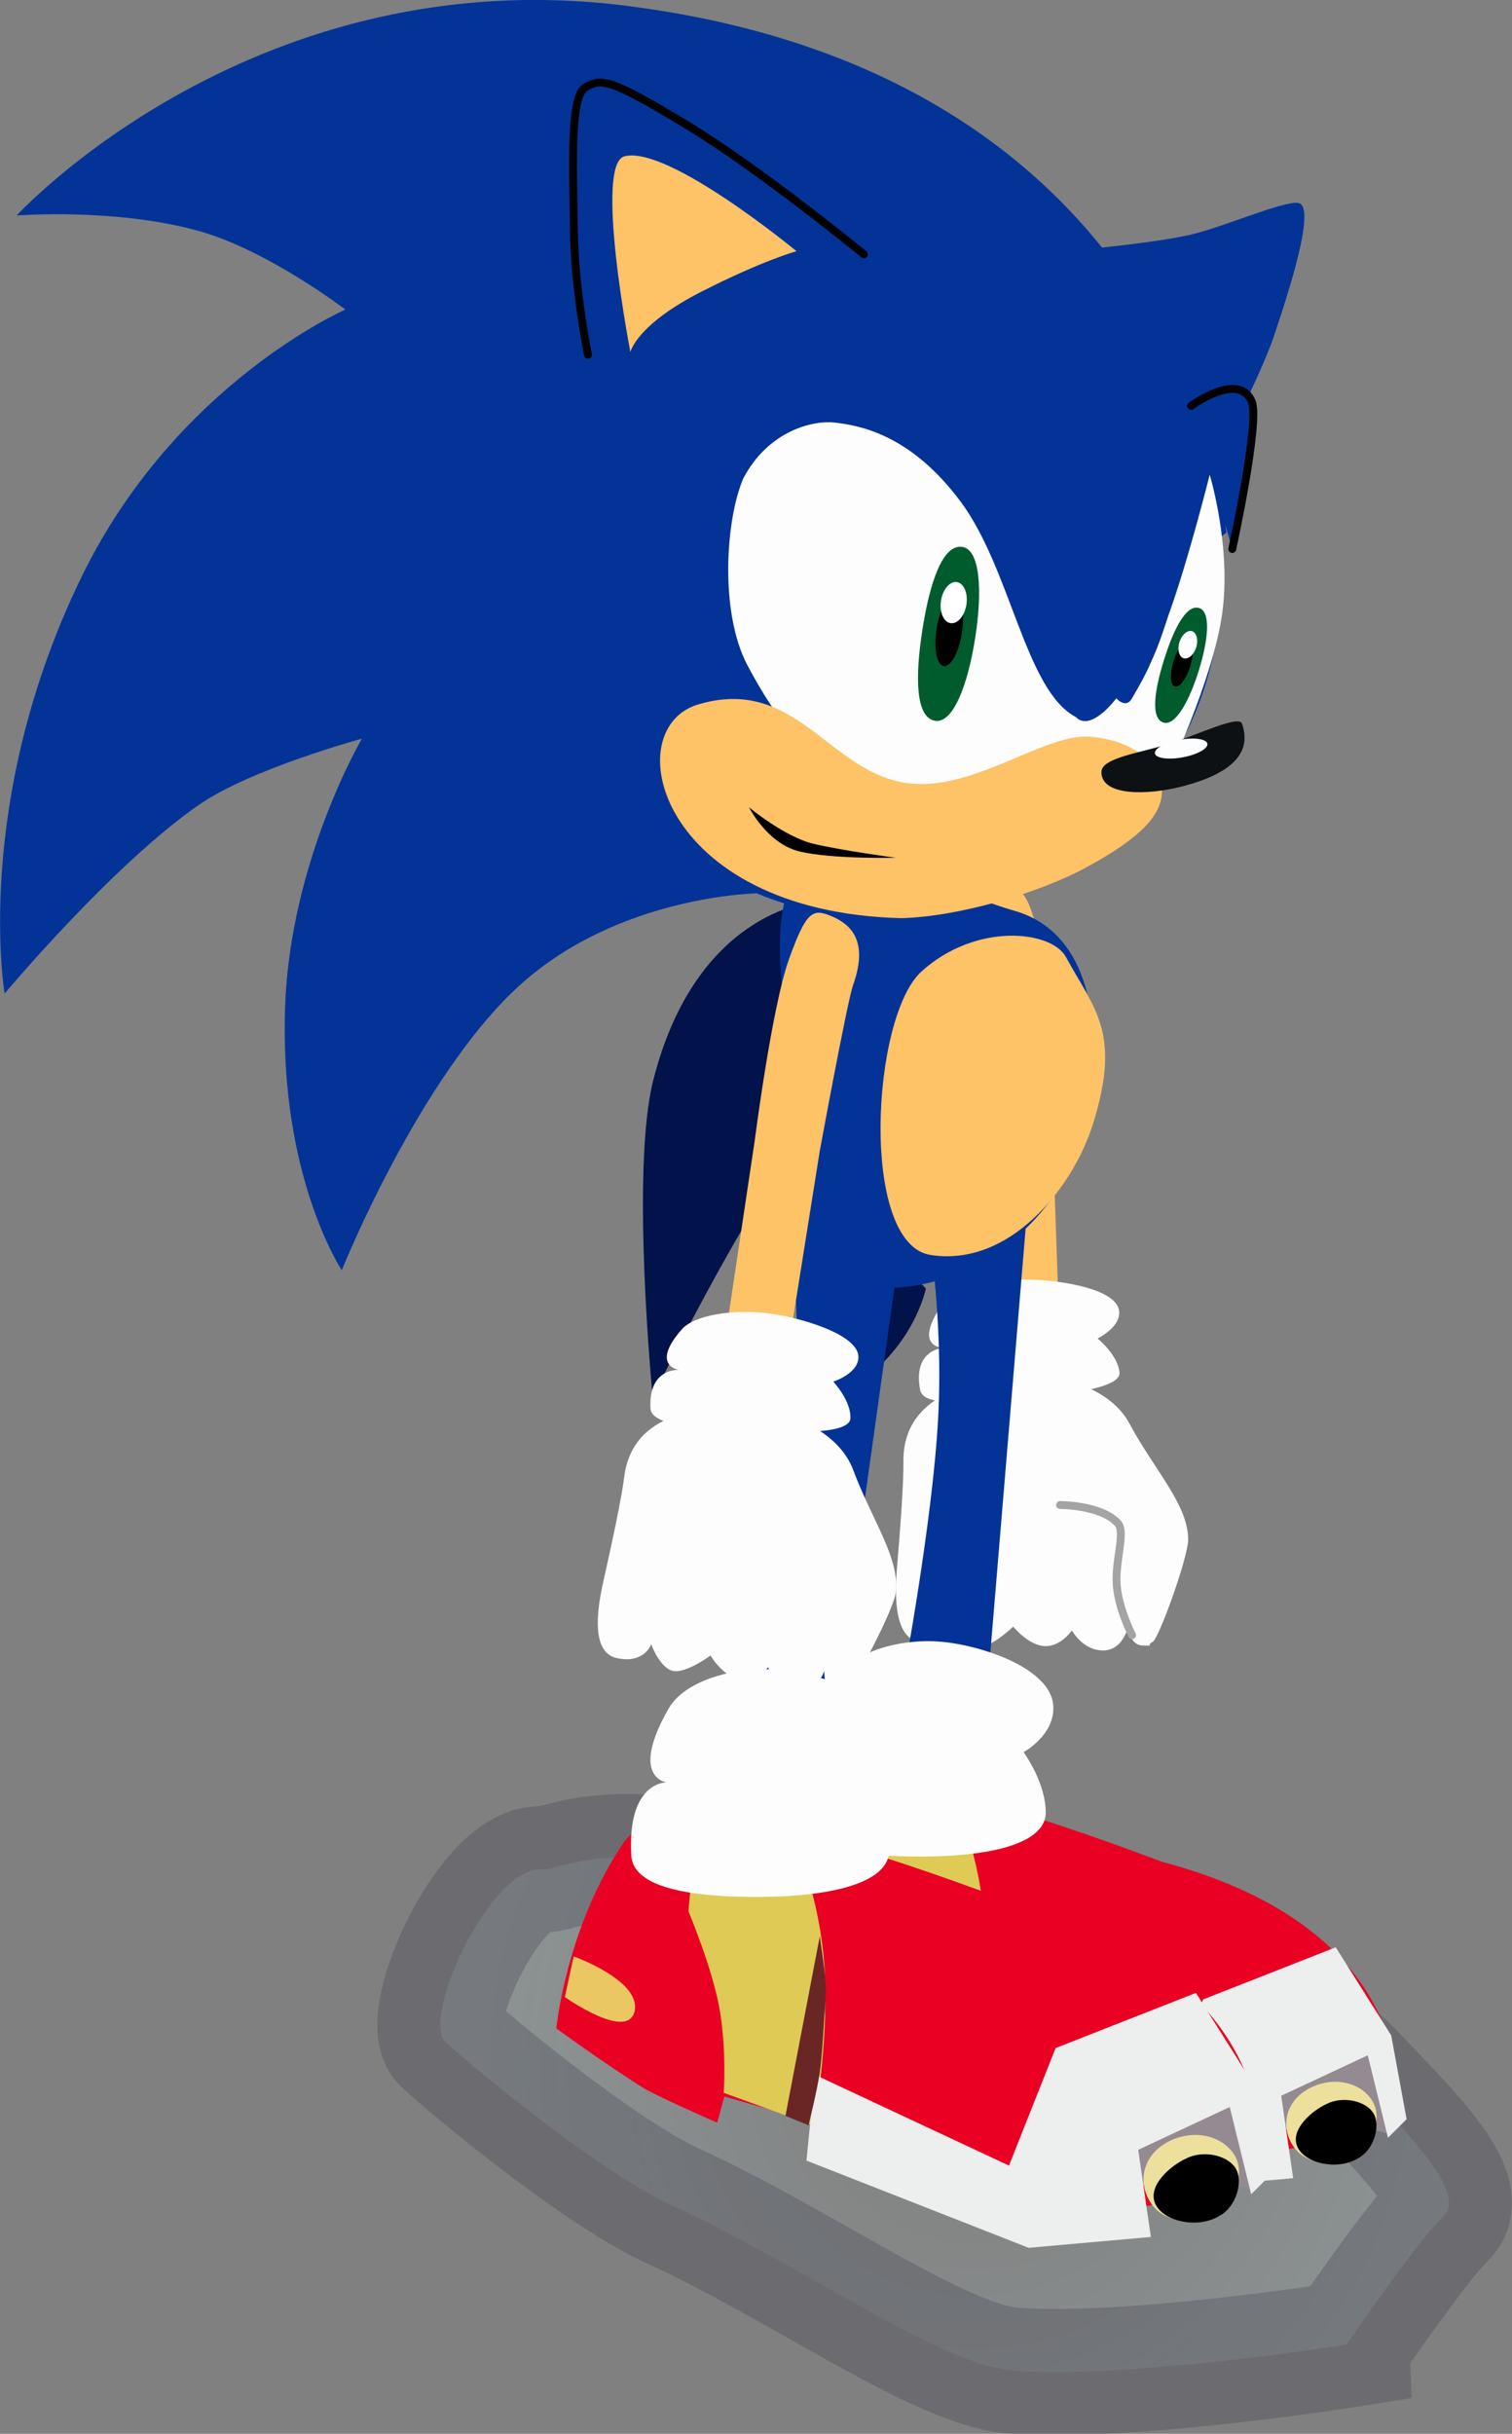 <svg version="1.1" xmlns="http://www.w3.org/2000/svg" xmlns:xlink="http://www.w3.org/1999/xlink" width="23.983" height="38.6" viewBox="0,0,23.983,38.6"><rect x="0" y="0" width="23.983" height="38.6" fill="#808080" stroke="none"/><defs><radialGradient cx="239.571" cy="196.413" r="7.811" gradientUnits="userSpaceOnUse" id="color-1"><stop offset="0" stop-color="#d6feff" stop-opacity="0"/><stop offset="1" stop-color="#d6feff" stop-opacity="0.149"/></radialGradient></defs><g transform="translate(-224.097,-163.6)"><g data-paper-data="{&quot;isPaintingLayer&quot;:true}" fill-rule="nonzero" stroke-linejoin="miter" stroke-miterlimit="10" stroke-dasharray="" stroke-dashoffset="0" style="mix-blend-mode: normal"><path d="M245.455,200.785c0,0 -3.43,0.547 -5.271,0.415c-1.18,-0.085 -3.362,-1.676 -5.41,-2.612c-1.279,-0.584 -3.597,-2.557 -3.645,-2.643c-0.285,-0.504 0.783,-2.766 1.576,-2.698c0.271,0.023 0.854,-0.443 2.965,-0.007c2.852,0.589 8.328,1.588 9.894,3.288c0.587,0.637 1.853,1.813 1.431,2.217c-0.422,0.404 -1.54,2.039 -1.54,2.039z" data-paper-data="{&quot;index&quot;:null}" fill="url(#color-1)" stroke-opacity="0.251" stroke="#313040" stroke-width="2" stroke-linecap="butt"/><path d="M239.518,178.779c-0.181,-0.758 0.207,-0.953 0.493,-1.037c0.286,-0.084 0.384,-0.021 0.565,0.737c0.181,0.758 0.208,2.834 0.208,2.834l0.109,3.137l-1.019,-0.057l-0.132,-3.001c0,0 -0.161,-2.35 -0.224,-2.615z" data-paper-data="{&quot;index&quot;:null}" fill="#fec267" stroke="none" stroke-width="0" stroke-linecap="butt"/><g data-paper-data="{&quot;index&quot;:null}"><g><path d="M242.944,188.005c0.004,0.288 -0.468,1.588 -0.563,1.635c-0.115,0.057 0.047,0.067 -0.165,0.057c-0.211,-0.01 -0.225,-0.305 -0.225,-0.305c0,0 -0.073,0.384 -0.398,0.384c-0.326,0 -0.493,-0.318 -0.493,-0.318c0,0 -0.18,0.265 -0.438,0.249c-0.258,-0.016 -0.494,-0.309 -0.494,-0.309c0,0 -0.34,0.333 -0.553,0.322c-0.213,-0.011 -0.402,-0.371 -0.402,-0.371c0,0 -0.064,0.327 -0.509,0.292c-0.346,-0.027 -0.436,-0.495 -0.381,-1.152c0.056,-0.666 0.108,-1.369 0.104,-1.709c-0.013,-1.03 1.038,-1.335 2.068,-1.348c0.483,-0.006 1.223,0.196 1.518,0.747c0.396,0.738 0.923,1.278 0.93,1.826z" fill="#fdfdfd" stroke="none" stroke-width="0" stroke-linecap="butt"/><path d="M240.911,187.469c0,0 0.657,-0.001 0.919,0.292c0.124,0.139 -0.048,0.592 -0.02,0.974c0.028,0.382 0.244,0.798 0.244,0.798" fill="none" stroke="#a4a4a4" stroke-width="0.125" stroke-linecap="round"/></g><path d="M240.235,185.774c-0.412,0.036 -1.48,0.191 -1.542,-0.126c-0.126,-0.642 0.362,-0.671 0.362,-0.671c0,0 -0.467,-0.004 -0.043,-0.645c0.168,-0.254 0.754,-0.422 1.272,-0.437c0.518,-0.015 1.484,0.123 1.56,0.473c0.059,0.269 -0.338,0.46 -0.338,0.46c0,0 0.331,0.266 0.349,0.55c-0.005,0.296 -1.254,0.364 -1.621,0.396z" fill="#fdfdfd" stroke="none" stroke-width="0" stroke-linecap="butt"/></g><path d="M236.97,177.911c0,0 0.844,1.924 1.504,1.924c0.659,0 -1.062,0.911 -1.99,2.277c-0.928,1.367 -2.034,3.648 -2.034,3.648c0,0 -0.353,-3.592 0.008,-5.023c0.677,-2.686 2.513,-2.826 2.513,-2.826z" data-paper-data="{&quot;index&quot;:null}" fill="#02124a" stroke="none" stroke-width="0" stroke-linecap="butt"/><path d="M238.418,190.241c0,0 0.473,-2.515 0.56,-4.156c0.087,-1.641 -0.176,-3.114 -0.176,-3.114l1.567,0.068l-0.694,8.344z" data-paper-data="{&quot;index&quot;:null}" fill="#033397" stroke="none" stroke-width="0" stroke-linecap="butt"/><g data-paper-data="{&quot;index&quot;:null}" stroke="none" stroke-width="0" stroke-linecap="butt"><path d="M246.244,197.055c0,0 -1.313,1.125 -4.487,0.522c-0.691,-0.131 -2.277,-0.603 -2.277,-0.603l0.055,-0.557l-1.323,-0.376l-0.108,0.391c0,0 -0.91,-0.395 -1.139,-0.54c-0.542,-0.343 -1.274,-0.873 -1.274,-0.873c0,0 0.14,-1.454 0.963,-2.718c0.325,-0.499 1.035,-0.997 5.869,0.825c4.178,1.109 3.723,3.928 3.723,3.928z" fill="#e90023"/><path d="M246.191,197.052l-0.046,0.394l-0.983,-0.24l-0.745,0.188l0.085,0.759l-1.032,-0.957l0.645,-0.962l1.747,-0.384l0.329,1.202z" fill="#948a92"/><path d="M238.201,195.984c0,0 0.044,-0.591 -0.053,-1.209c-0.098,-0.618 -0.476,-1.515 -0.476,-1.515l0.115,-1.236l1.423,0.021c0,0 0.452,0.974 0.508,2.15c0.053,1.108 -0.166,2.281 -0.166,2.281z" fill="#deca55"/><path d="M245.792,196.197l-1.373,0.642l0.19,1.307l-1.833,0.162l-3.333,-1.308l0.127,-1.287l2.91,1.361l0.7,-1.763l2.104,-0.827l0.88,1.397l0.244,1.329l-0.295,0.295z" fill="#edeeee"/><g><path d="M245.524,197.814c-0.437,0.137 -0.753,0.089 -0.932,-0.205c-0.18,-0.295 -0.104,-0.694 0.281,-0.892c0.385,-0.198 0.813,-0.089 0.993,0.205c0.18,0.295 -0.035,0.796 -0.341,0.892z" fill="#ece09c"/><path d="M245.634,197.832c-0.317,0.193 -0.829,0.086 -0.955,-0.177c-0.132,-0.276 0.233,-0.584 0.46,-0.686c0.257,-0.132 0.623,-0.05 0.743,0.147c0.12,0.197 0.009,0.584 -0.248,0.716z" fill="#000000"/></g><path d="M239.707,194.879c0,0 -0.028,0.544 -0.067,0.812c-0.038,0.263 -0.166,0.78 -0.166,0.78l-0.346,-0.142l0.515,-2.691c0,0 0.078,0.508 0.09,0.73c0.01,0.185 -0.025,0.511 -0.025,0.511z" fill="#6a2625"/><path d="M235.95,193.938c0,0 1.014,0.361 0.914,0.82c-0.1,0.46 -1.047,-0.21 -1.047,-0.21l0.133,-0.611z" fill="#eac763"/><path d="M240.684,192.377c-0.045,0.507 -1.014,0.656 -1.859,0.667c-0.845,0.011 -1.976,-0.066 -2.009,-0.616c-0.068,-1.116 0.527,-1.102 0.527,-1.102c0,0 -0.565,-0.067 0.033,-1.109c0.237,-0.413 0.969,-0.625 1.599,-0.583c0.63,0.041 1.782,0.404 1.828,1.012c0.036,0.469 -0.47,0.743 -0.47,0.743c0,0 0.366,0.498 0.351,0.987z" fill="#fdfdfd"/></g><path d="M238.783,184.036c0,0 -0.191,0.97 -1.209,1.595c-1.018,0.625 -3.257,1.147 -3.257,1.147c0,0 2.169,-1.744 2.746,-2.464c0.481,-0.6 0.482,-1.56 0.482,-1.56l1.238,1.282z" data-paper-data="{&quot;index&quot;:null}" fill="#02124a" stroke="none" stroke-width="0" stroke-linecap="butt"/><path d="M237.65,183.947c-0.799,-0.224 -1.378,-0.704 -1.073,-2.541c0.17,-1.024 -0.286,-2.61 -0.029,-3.531c0.431,-1.54 2.287,-0.209 3.627,0.166c1.341,0.375 1.471,2.126 1.04,3.667c-0.431,1.54 -2.226,2.614 -3.566,2.239z" data-paper-data="{&quot;index&quot;:null}" fill="#033397" stroke="none" stroke-width="0" stroke-linecap="butt"/><path d="M241.434,181.424c-0.32,1.026 -1.331,2.278 -2.58,2.079c-1.121,-0.179 -0.938,-3.772 -0.142,-4.494c0.862,-0.783 2.061,-0.655 2.292,-0.231c0.456,0.836 0.882,1.197 0.43,2.646z" data-paper-data="{&quot;index&quot;:null}" fill="#fec267" stroke="none" stroke-width="0" stroke-linecap="butt"/><path d="M235.786,191.158c0,0 0.672,-2.707 0.867,-4.495c0.195,-1.789 -0.002,-3.427 -0.002,-3.427l1.711,0.23l-1.27,9.068z" data-paper-data="{&quot;index&quot;:null}" fill="#033397" stroke="none" stroke-width="0" stroke-linecap="butt"/><g data-paper-data="{&quot;index&quot;:null}" fill="#033397" stroke-width="0"><path d="M238.147,178.177c-2.935,0 -5.315,-2.379 -5.315,-5.315c0,-2.935 2.379,-5.315 5.315,-5.315c2.935,0 5.315,2.379 5.315,5.315c0,2.935 -2.379,5.315 -5.315,5.315z" stroke="none" stroke-linecap="butt"/><path d="M236.12,177.768c0,0 -2.194,0.023 -3.778,1.457c-1.584,1.434 -2.824,4.52 -2.824,4.52c0,0 -1.004,-1.505 -0.897,-4.218c0.091,-2.299 1.217,-4.212 1.217,-4.212c0,0 -1.755,0.477 -2.579,1.045c-1.37,0.944 -3.089,2.998 -3.089,2.998c0,0 -0.516,-3.036 1.218,-6.603c1.494,-3.073 4.188,-4.245 4.188,-4.245c0,0 -1.232,-0.941 -2.323,-1.246c-1.325,-0.37 -2.892,-0.246 -2.892,-0.246c0,0 3.799,-4.147 9.822,-3.306c8.761,1.183 9.366,8.336 9.366,8.336" stroke="#000000" stroke-linecap="round"/></g><path d="M233.423,169.226c0,0 -0.212,-1.04 -0.222,-1.946c-0.01,-0.906 -0.075,-2.135 0.176,-2.291c0.259,-0.16 0.42,-0.128 1.6,0.584c1.18,0.713 2.823,2.061 2.823,2.061" data-paper-data="{&quot;index&quot;:null}" fill="#033397" stroke="#000000" stroke-width="0.125" stroke-linecap="round"/><path d="M241.383,167.545c0,0 1.001,-0.091 1.573,-0.217c0.525,-0.115 1.486,-0.544 1.733,-0.509c0.295,0.042 -0.151,1.415 -0.381,2.099c-0.263,0.783 -1.112,2.341 -1.112,2.341" data-paper-data="{&quot;index&quot;:null}" fill="#033397" stroke="#000000" stroke-width="0" stroke-linecap="round"/><path d="M243.285,171.127c0,0 0.35,1.155 0.196,2.22c-0.154,1.065 -0.894,2.608 -0.894,2.608c0,0 -0.734,-0.555 -0.872,-0.587c-1.117,-0.265 -2.226,1.08 -3.457,0.819c-1.232,-0.261 -1.862,-1.2 -2.305,-2.035c-0.443,-0.835 -0.348,-2.308 -0.066,-2.965c0.408,-0.772 1.126,-0.924 1.45,-0.885c0.376,0.045 1.193,0.172 1.999,1.256c0.796,1.072 1.026,2.995 1.824,3.413c0.24,0.251 0.643,-0.295 0.643,-0.295c0,0 0.151,0.168 0.245,0.007c0.293,-0.504 0.296,-0.532 0.598,-1.369c0.302,-0.837 0.64,-2.188 0.64,-2.188z" data-paper-data="{&quot;index&quot;:null}" fill="#fdfdfd" stroke="#000000" stroke-width="0" stroke-linecap="butt"/><path d="M242.528,176.114c0.016,0.393 -0.309,0.759 -1.205,1.245c-0.736,0.399 -2.007,0.779 -2.931,0.803c-3.877,-0.1 -4.526,-3.039 -3.196,-3.397c1.651,-0.472 2.125,1.328 3.585,1.269c0.972,-0.039 1.963,-0.818 2.625,-0.748c0.854,0.077 1.112,0.585 1.122,0.828z" data-paper-data="{&quot;index&quot;:null}" fill="#fec267" stroke="#000000" stroke-width="0" stroke-linecap="butt"/><path d="M242.989,170.038c0,0 0.759,-0.559 0.963,-0.069c0.133,0.321 -0.309,2.338 -0.309,2.338" data-paper-data="{&quot;index&quot;:null}" fill="#033397" stroke="#000000" stroke-width="0.125" stroke-linecap="round"/><path d="M243.797,175.076c0.156,0.448 -0.13,0.787 -0.961,1c-0.525,0.134 -1.269,0.157 -1.269,-0.231c0,-0.234 0.652,-0.307 1.115,-0.461c0.463,-0.154 1.068,-0.444 1.115,-0.308z" data-paper-data="{&quot;index&quot;:null}" fill="#0d1114" stroke="none" stroke-width="0" stroke-linecap="butt"/><path d="M243.248,175.395c0.014,0.077 -0.16,0.173 -0.39,0.216c-0.23,0.043 -0.428,0.015 -0.442,-0.061c-0.014,-0.077 0.16,-0.173 0.39,-0.216c0.23,-0.043 0.428,-0.015 0.442,0.061z" data-paper-data="{&quot;index&quot;:null}" fill="#fdfdfd" stroke="none" stroke-width="0" stroke-linecap="butt"/><path d="M236.731,167.584c0,0 -0.53,0.145 -1.493,0.634c-1.053,0.534 -1.142,0.966 -1.142,0.966c0,0 -0.576,-2.98 -0.094,-3.105c0.691,-0.179 2.729,1.505 2.729,1.505z" data-paper-data="{&quot;index&quot;:null}" fill="#fec267" stroke="none" stroke-width="0" stroke-linecap="butt"/><g data-paper-data="{&quot;index&quot;:null}" stroke="none" stroke-width="0" stroke-linecap="butt"><path d="M239.362,172.274c0.279,0.044 0.322,0.683 0.203,1.444c-0.119,0.762 -0.355,1.357 -0.634,1.314c-0.31,-0.048 -0.322,-0.683 -0.203,-1.444c0.119,-0.762 0.324,-1.362 0.634,-1.314z" fill="#005c2d"/><path d="M239.241,173.049c0.111,0.017 0.162,0.281 0.114,0.589c-0.048,0.308 -0.177,0.544 -0.289,0.526c-0.111,-0.017 -0.162,-0.281 -0.114,-0.589c0.048,-0.308 0.177,-0.544 0.289,-0.526z" fill="#000000"/><path d="M239.275,172.832c0.111,0.017 0.179,0.177 0.151,0.357c-0.028,0.18 -0.141,0.311 -0.252,0.294c-0.111,-0.017 -0.179,-0.177 -0.151,-0.357c0.028,-0.18 0.141,-0.311 0.252,-0.294z" fill="#ffffff"/></g><g data-paper-data="{&quot;index&quot;:null}" stroke="none" stroke-width="0" stroke-linecap="butt"><path d="M243.111,174.238c-0.157,0.501 -0.375,0.879 -0.559,0.822c-0.204,-0.064 -0.148,-0.493 0.008,-0.994c0.157,-0.501 0.355,-0.886 0.559,-0.822c0.184,0.057 0.148,0.493 -0.008,0.994z" fill="#005c2d"/><path d="M242.978,174.162c-0.063,0.203 -0.174,0.349 -0.247,0.326c-0.073,-0.023 -0.081,-0.206 -0.018,-0.409c0.063,-0.203 0.174,-0.349 0.247,-0.326c0.073,0.023 0.081,0.206 0.018,0.409z" fill="#000000"/><path d="M243.005,173.611c0.073,0.023 0.103,0.137 0.066,0.256c-0.037,0.118 -0.126,0.196 -0.2,0.173c-0.073,-0.023 -0.103,-0.137 -0.066,-0.256c0.037,-0.118 0.126,-0.196 0.2,-0.173z" fill="#ffffff"/></g><path d="M235.979,176.405c0,0 0.563,0.468 1.02,0.577c0.456,0.109 1.307,0.222 1.307,0.222c0,0 -1.008,0.024 -1.524,-0.099c-0.516,-0.123 -0.803,-0.7 -0.803,-0.7z" data-paper-data="{&quot;index&quot;:null}" fill="#000000" stroke="#000000" stroke-width="0" stroke-linecap="butt"/><path d="M242.16,172.307c0.186,0 0.506,0.928 0.506,0.928c0,0 -0.136,0.466 -0.26,0.749c-0.124,0.284 -0.382,0.719 -0.382,0.719c0,0 -0.304,0.098 -0.304,-0.489c0,-0.587 0.252,-1.907 0.439,-1.907z" data-paper-data="{&quot;index&quot;:null}" fill="#033397" stroke="none" stroke-width="0" stroke-linecap="butt"/><g data-paper-data="{&quot;index&quot;:null}" stroke="none" stroke-width="0" stroke-linecap="butt"><path d="M244.081,197.924c0,0 -1.389,1.19 -4.745,0.552c-0.73,-0.139 -2.408,-0.638 -2.408,-0.638l0.058,-0.589l-1.399,-0.398l-0.114,0.414c0,0 -0.962,-0.417 -1.205,-0.571c-0.573,-0.362 -1.347,-0.923 -1.347,-0.923c0,0 0.148,-1.537 1.018,-2.874c0.343,-0.527 1.094,-1.054 6.206,0.873c4.418,1.173 3.936,4.154 3.936,4.154z" fill="#e90023"/><path d="M244.025,197.921l-0.049,0.416l-1.04,-0.254l-0.788,0.199l0.09,0.802l-1.091,-1.012l0.682,-1.017l1.847,-0.406l0.348,1.272z" fill="#948a92"/><path d="M235.576,196.792c0,0 0.047,-0.625 -0.057,-1.279c-0.104,-0.654 -0.503,-1.602 -0.503,-1.602l0.122,-1.307l1.505,0.023c0,0 0.478,1.029 0.537,2.273c0.056,1.172 -0.175,2.412 -0.175,2.412z" fill="#deca55"/><path d="M243.603,197.017l-1.452,0.679l0.201,1.382l-1.939,0.172l-3.524,-1.383l0.135,-1.361l3.077,1.44l0.74,-1.864l2.225,-0.875l0.931,1.477l0.258,1.405l-0.312,0.312z" fill="#edeeee"/><g><path d="M243.68,197.783c0.19,0.312 -0.037,0.842 -0.361,0.944c-0.462,0.145 -0.796,0.095 -0.986,-0.217c-0.19,-0.312 -0.11,-0.734 0.297,-0.944c0.407,-0.209 0.86,-0.095 1.05,0.217z" fill="#ece09c"/><path d="M243.435,198.746c-0.336,0.204 -0.876,0.091 -1.01,-0.187c-0.14,-0.292 0.247,-0.618 0.486,-0.725c0.272,-0.14 0.659,-0.052 0.785,0.155c0.127,0.208 0.01,0.618 -0.262,0.757z" fill="#000000"/></g><path d="M237.169,195.623c0,0 -0.029,0.576 -0.071,0.859c-0.041,0.278 -0.176,0.825 -0.176,0.825l-0.366,-0.15l0.544,-2.846c0,0 0.083,0.538 0.095,0.772c0.01,0.196 -0.027,0.54 -0.027,0.54z" fill="#6a2625"/><path d="M233.196,194.628c0,0 1.072,0.382 0.967,0.867c-0.106,0.486 -1.107,-0.222 -1.107,-0.222l0.141,-0.646z" fill="#eac763"/><path d="M238.201,192.978c-0.047,0.536 -1.072,0.694 -1.966,0.706c-0.894,0.012 -2.089,-0.07 -2.124,-0.651c-0.072,-1.18 0.558,-1.165 0.558,-1.165c0,0 -0.597,-0.071 0.035,-1.173c0.251,-0.437 1.025,-0.66 1.69,-0.617c0.666,0.044 1.884,0.427 1.933,1.07c0.038,0.495 -0.497,0.786 -0.497,0.786c0,0 0.387,0.526 0.371,1.044z" fill="#fdfdfd"/></g><path d="M237.26,178.12c0.275,0.111 0.639,0.344 0.369,1.101c-0.094,0.264 -0.531,2.645 -0.531,2.645l-0.485,3.046l-1.022,-0.033l0.477,-3.188c0,0 0.271,-2.114 0.541,-2.87c0.27,-0.757 0.375,-0.812 0.65,-0.701z" data-paper-data="{&quot;index&quot;:null}" fill="#fec267" stroke="none" stroke-width="0" stroke-linecap="butt"/><g data-paper-data="{&quot;index&quot;:null}" fill="#fdfdfd" stroke="none" stroke-width="0" stroke-linecap="butt"><g><path d="M238.306,188.856c-0.036,0.286 -0.681,1.509 -0.781,1.543c-0.122,0.041 0.037,0.073 -0.171,0.034c-0.208,-0.039 -0.181,-0.333 -0.181,-0.333c0,0 -0.124,0.371 -0.447,0.326c-0.323,-0.044 -0.445,-0.382 -0.445,-0.382c0,0 -0.214,0.238 -0.468,0.187c-0.254,-0.052 -0.447,-0.374 -0.447,-0.374c0,0 -0.382,0.284 -0.592,0.244c-0.21,-0.04 -0.348,-0.423 -0.348,-0.423c0,0 -0.108,0.315 -0.544,0.22c-0.34,-0.074 -0.364,-0.55 -0.22,-1.193c0.146,-0.652 0.294,-1.342 0.336,-1.679c0.127,-1.023 1.21,-1.181 2.233,-1.053c0.479,0.06 1.185,0.361 1.402,0.947c0.292,0.785 0.74,1.392 0.672,1.936z"/></g><path d="M235.926,186.277c-0.414,-0.02 -1.492,-0.013 -1.511,-0.335c-0.037,-0.653 0.451,-0.615 0.451,-0.615c0,0 -0.462,-0.067 0.046,-0.644c0.201,-0.229 0.804,-0.315 1.319,-0.26c0.515,0.056 1.453,0.325 1.481,0.681c0.022,0.275 -0.398,0.409 -0.398,0.409c0,0 0.292,0.308 0.271,0.593c-0.045,0.293 -1.292,0.189 -1.66,0.171z"/></g></g></g></svg>